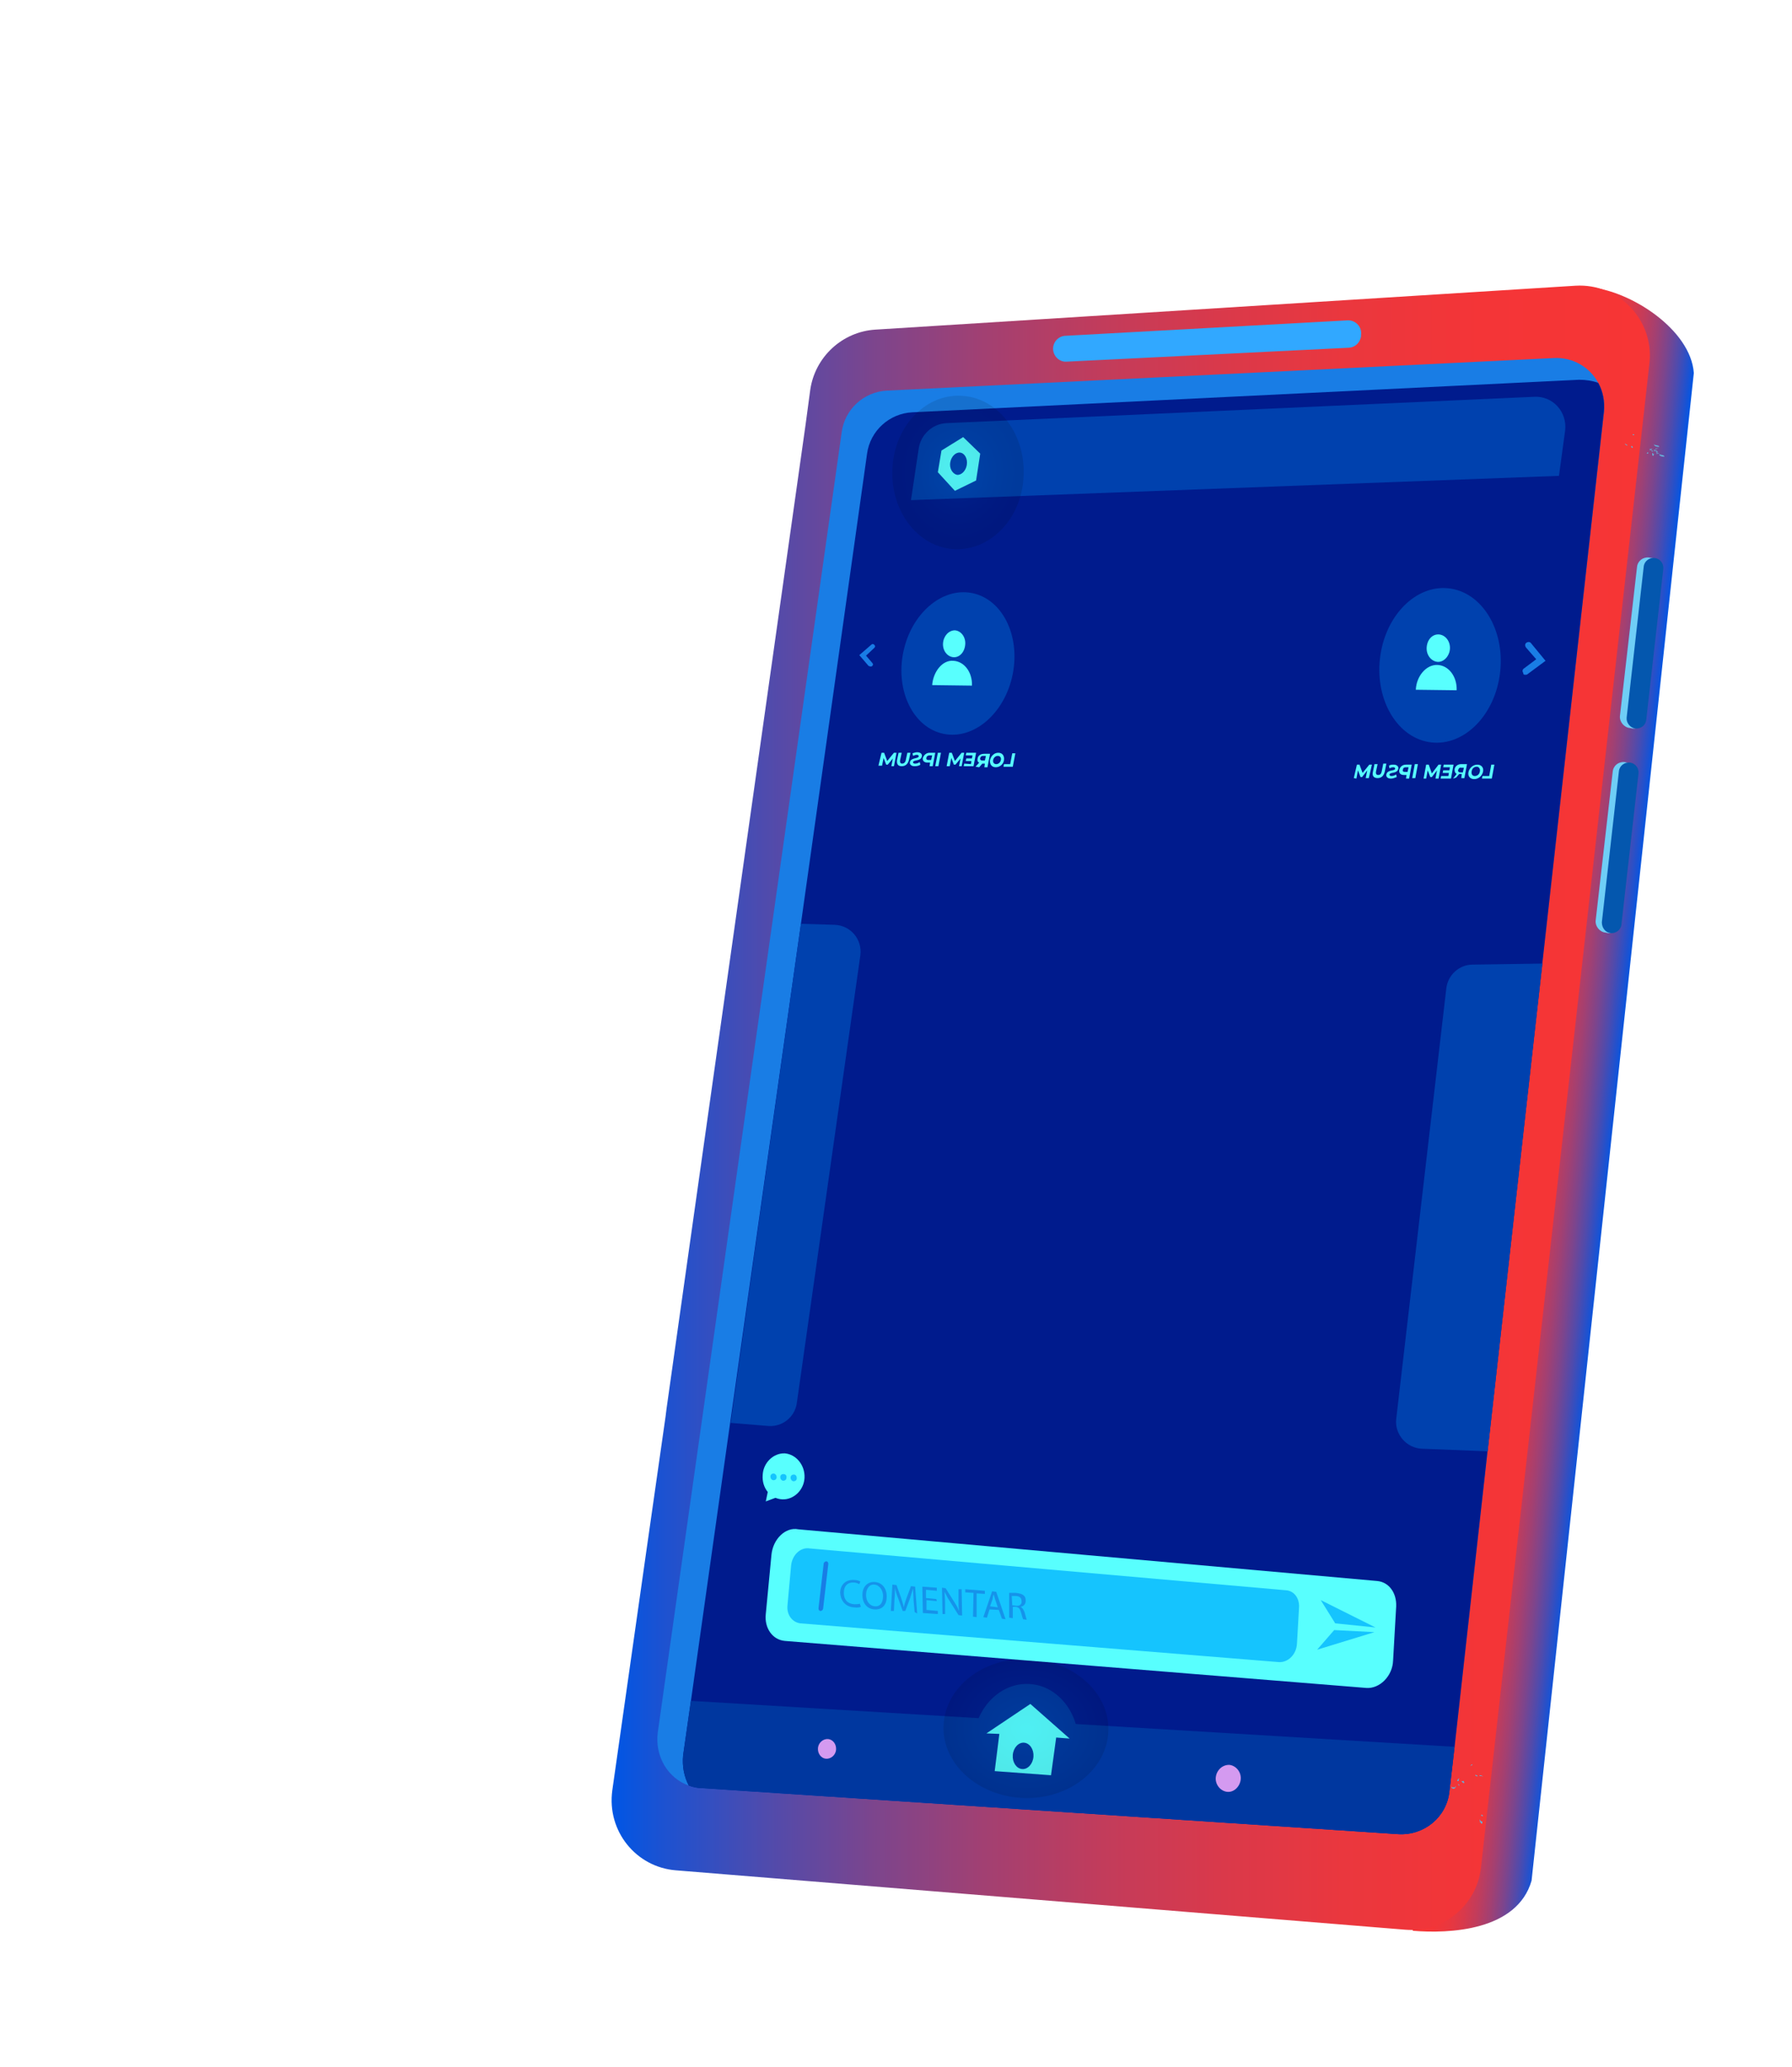 <?xml version="1.0" encoding="utf-8"?>
<!-- Generator: Adobe Illustrator 24.1.1, SVG Export Plug-In . SVG Version: 6.00 Build 0)  -->
<svg version="1.1" id="Capa_1" xmlns="http://www.w3.org/2000/svg" xmlns:xlink="http://www.w3.org/1999/xlink" x="0px" y="0px"
	 viewBox="0 0 346.8 400" enable-background="new 0 0 346.8 400" xml:space="preserve">
<g id="social_media">
	<g>
		<g>
			<g>
				
					<linearGradient id="SVGID_1_" gradientUnits="userSpaceOnUse" x1="-806.534" y1="410.968" x2="-784.07" y2="408.608" gradientTransform="matrix(-1 0 0 1 -493.915 -194)">
					<stop  offset="0" style="stop-color:#0056E5"/>
					<stop  offset="0.049" style="stop-color:#1C52D1"/>
					<stop  offset="0.148" style="stop-color:#4F4BAD"/>
					<stop  offset="0.252" style="stop-color:#7C458D"/>
					<stop  offset="0.359" style="stop-color:#A24072"/>
					<stop  offset="0.469" style="stop-color:#C13C5C"/>
					<stop  offset="0.583" style="stop-color:#D9394B"/>
					<stop  offset="0.704" style="stop-color:#EA373E"/>
					<stop  offset="0.837" style="stop-color:#F43537"/>
					<stop  offset="1" style="stop-color:#F73535"/>
				</linearGradient>
				<path fill="url(#SVGID_1_)" d="M307.7,55.6c7.9,0.7,19.5,8.2,20.1,16.6L296.4,364c-2.8,9.7-15.9,10.3-23,9.7L307.7,55.6z"/>
				
					<linearGradient id="SVGID_2_" gradientUnits="userSpaceOnUse" x1="118.364" y1="408.411" x2="319.297" y2="408.411" gradientTransform="matrix(1 0 0 1 0 -194)">
					<stop  offset="0" style="stop-color:#0056E5"/>
					<stop  offset="0.049" style="stop-color:#1C52D1"/>
					<stop  offset="0.148" style="stop-color:#4F4BAD"/>
					<stop  offset="0.252" style="stop-color:#7C458D"/>
					<stop  offset="0.359" style="stop-color:#A24072"/>
					<stop  offset="0.469" style="stop-color:#C13C5C"/>
					<stop  offset="0.583" style="stop-color:#D9394B"/>
					<stop  offset="0.704" style="stop-color:#EA373E"/>
					<stop  offset="0.837" style="stop-color:#F43537"/>
					<stop  offset="1" style="stop-color:#F73535"/>
				</linearGradient>
				<path fill="url(#SVGID_2_)" d="M130.8,362L272,373.5c7.3,0.6,13.8-4.7,14.6-12l32.6-291.1c1-8.4-5.9-15.6-14.3-15.1l-135.5,8.5
					c-6.4,0.4-11.7,5.3-12.6,11.7l-0.9,6.7L144.2,165l-10.7,75.7l-4.5,31.9l-0.2,1.6l-3.8,26.6l-6.5,45.7
					C117.4,354.4,123.1,361.4,130.8,362z"/>
				<path fill="#197DE5" d="M133.3,345.6c0.8,0.3,1.7,0.5,2.6,0.5l134.7,8.9c5,0.3,9.4-3.3,9.9-8.3l29.9-267c0.2-2-0.2-3.9-1.1-5.6
					l0,0c-1.6-3-4.9-5-8.6-4.8l-129,6.3c-4.5,0.2-8.2,3.6-8.8,8l-35.6,251.7C126.7,340,129.3,344.2,133.3,345.6z"/>
				<path fill="#001B8D" d="M133.3,345.6c0.8,0.3,1.7,0.5,2.6,0.5l134.7,8.9c5,0.3,9.4-3.3,9.9-8.3l1-8.6l6.4-57.4l10.6-94.4
					l11.9-106.6c0.2-2-0.2-4-1.1-5.6l0,0c-1.1-0.4-2.4-0.6-3.7-0.6l-129,6.3c-4.5,0.2-8.2,3.6-8.8,8l-12.8,91l-13.7,96.6l-7.6,53.9
					l-1.5,10.5C132,341.9,132.4,343.9,133.3,345.6z"/>
				<g>
					<path fill-rule="evenodd" clip-rule="evenodd" fill="#65B1DB" d="M286.4,352.2c-0.2-0.1,0.2,0.4-0.1,0.5
						c0.3-0.1,0.3,0.2,0.4,0.3c0.3-0.1,0.1-0.3,0.2-0.5C286.6,352.7,286.5,352.3,286.4,352.2z"/>
					<path fill-rule="evenodd" clip-rule="evenodd" fill="#65B1DB" d="M315.8,86.3c-0.3,0.2,0,0.3,0.1,0.4
						C316.1,86.6,315.9,86.4,315.8,86.3z"/>
					<path fill-rule="evenodd" clip-rule="evenodd" fill="#65B1DB" d="M316.1,84c-0.3,0.2,0,0.3,0.1,0.2
						C316.5,84,316.1,84.2,316.1,84z"/>
					<path fill-rule="evenodd" clip-rule="evenodd" fill="#65B1DB" d="M314.5,85.9c-0.2,0.1,0.3,0.2,0.4,0.4
						C315,86,314.6,86,314.5,85.9z"/>
					<path fill-rule="evenodd" clip-rule="evenodd" fill="#65B1DB" d="M320.1,86c0,0.4,0.6,0.5,1,0.5
						C321.1,86.1,320.4,86.3,320.1,86z"/>
					<path fill-rule="evenodd" clip-rule="evenodd" fill="#65B1DB" d="M319.3,86.9c-0.2,0.1,0.1,0.2,0.1,0.3
						c0.2-0.2,0.1-0.1,0.4-0.3C319.6,86.8,319.4,87,319.3,86.9z"/>
					<path fill-rule="evenodd" clip-rule="evenodd" fill="#65B1DB" d="M318.9,87.5c-0.2,0.2-0.3,0.4,0,0.3
						C319,87.8,319,87.6,318.9,87.5z"/>
					<path fill-rule="evenodd" clip-rule="evenodd" fill="#65B1DB" d="M319.8,87.6c-0.1,0.2-0.1,0.7,0.2,0.6
						c0.1-0.2-0.1-0.2,0.3-0.3C320,88,319.9,87.8,319.8,87.6z"/>
					<path fill-rule="evenodd" clip-rule="evenodd" fill="#65B1DB" d="M319.7,87.1c-0.3,0.3,0.2,0.3,0.3,0.3c0-0.1,0.1-0.1,0.2-0.2
						c-0.1,0.3,0.3,0,0.4,0.1c0,0.1-0.1,0.1-0.1,0.2c0.1,0.2,0.2,0.1,0.4,0c-0.3-0.1-0.2-0.1-0.3-0.4c-0.1,0.1-0.2,0.1-0.2,0.2
						c0-0.1-0.1-0.2-0.2-0.2c0.2-0.1,0.3-0.1,0.4-0.3c0.2-0.2,0.1,0.2,0.3,0c-0.1,0-0.3-0.1-0.4-0.1c0,0.3-0.2,0.3-0.5,0.4
						c0.2,0,0.1,0.1,0.1,0.2C319.8,87.5,319.8,87.2,319.7,87.1z"/>
					<path fill-rule="evenodd" clip-rule="evenodd" fill="#65B1DB" d="M320.6,87.7c-0.2,0.3,0.3,0.1,0.5,0c0,0.1-0.1,0.2-0.1,0.2
						C321.4,87.5,320.7,87.8,320.6,87.7z"/>
					<path fill-rule="evenodd" clip-rule="evenodd" fill="#65B1DB" d="M286.8,351.2c-0.2,0.1-0.3,0.3,0.2,0.3
						C287.1,351.4,286.8,351.4,286.8,351.2z"/>
					<path fill-rule="evenodd" clip-rule="evenodd" fill="#65B1DB" d="M285.5,343.5c0,0.3,0.3,0.3,0.5,0.3
						C285.9,343.6,285.7,343.6,285.5,343.5z"/>
					<path fill-rule="evenodd" clip-rule="evenodd" fill="#65B1DB" d="M286.3,343.6c0,0.3,0.5,0,0.7,0.3
						C286.9,343.6,286.4,343.6,286.3,343.6z"/>
					<path fill-rule="evenodd" clip-rule="evenodd" fill="#65B1DB" d="M284.6,341.8c0.2-0.1,0.2-0.2,0.3-0.1c0-0.2,0.1-0.2,0.1-0.3
						C285.1,341.5,284.6,341.5,284.6,341.8z"/>
					<path fill-rule="evenodd" clip-rule="evenodd" fill="#65B1DB" d="M282,344.6c0,0.2,0.2,0.1,0.3,0.1c0-0.3,0-0.2,0.1-0.5
						C282.1,344.3,282.1,344.6,282,344.6z"/>
					<path fill-rule="evenodd" clip-rule="evenodd" fill="#65B1DB" d="M282.2,345.3c0,0.2,0.2,0.5,0.2,0.2
						C282.4,345.4,282.3,345.3,282.2,345.3z"/>
					<path fill-rule="evenodd" clip-rule="evenodd" fill="#65B1DB" d="M282.8,344.7c0.1,0.2,0.5,0.6,0.6,0.3
						c-0.1-0.2-0.2-0.1-0.1-0.4C283.2,344.8,283,344.8,282.8,344.7z"/>
					<path fill-rule="evenodd" clip-rule="evenodd" fill="#65B1DB" d="M280.9,345.8c-0.1,0.5,0.9,0.6,0.8-0.1
						c-0.1,0-0.1,0.2-0.1,0.3C281.4,345.8,281.1,346.1,280.9,345.8z"/>
					<path fill-rule="evenodd" clip-rule="evenodd" fill="#65B1DB" d="M321.1,87.9c0,0.4,0.6,0.5,1,0.5
						C322.1,88,321.4,88.1,321.1,87.9z"/>
				</g>
				<path fill="#6FCEF6" d="M315.4,140.9l0.5,0.1c1.2,0.1,2.2-0.7,2.3-1.9l3.3-28.8c0.1-1.2-0.7-2.2-1.9-2.3l-0.5-0.1
					c-1.2-0.1-2.2,0.7-2.3,1.9l-3.3,28.8C313.4,139.7,314.3,140.8,315.4,140.9z"/>
				<path fill="#0457AE" d="M316.5,141L316.5,141c1,0.1,2-0.6,2.1-1.7l3.3-29.2c0.1-1-0.6-2-1.7-2.1l0,0c-1-0.1-2,0.6-2.1,1.7
					l-3.3,29.2C314.7,139.9,315.5,140.9,316.5,141z"/>
				<path fill="#6FCEF6" d="M310.7,180.5l0.5,0.1c1.2,0.1,2.2-0.7,2.3-1.9l3.3-28.8c0.1-1.2-0.7-2.2-1.9-2.3l-0.5-0.1
					c-1.2-0.1-2.2,0.7-2.3,1.9l-3.3,28.8C308.7,179.3,309.6,180.4,310.7,180.5z"/>
				<path fill="#0457AE" d="M311.7,180.6L311.7,180.6c1,0.1,2-0.6,2.1-1.7l3.3-29.2c0.1-1-0.6-2-1.7-2.1l0,0c-1-0.1-2,0.6-2.1,1.7
					l-3.3,29.2C310,179.6,310.7,180.5,311.7,180.6z"/>
			</g>
			<path fill="#31A8FF" d="M263.4,64.8v0.3c-0.2,1.2-1.1,2.1-2.3,2.2L206.4,70c-1.4,0.1-2.6-1.1-2.6-2.5l0,0c0-1.3,1-2.4,2.3-2.5
				l54.8-3C262.4,62,263.6,63.3,263.4,64.8z"/>
			<path fill="#0041AE" d="M275.2,280.4l12.7,0.5l10.6-94.4l-13.5,0.2c-2.6,0-4.8,2-5.1,4.6l-9.7,83.4
				C269.9,277.6,272.2,280.3,275.2,280.4z"/>
			<path fill="#0041AE" d="M141.4,275.4l7.3,0.6c2.7,0.2,5.1-1.7,5.5-4.4l12.3-86.7c0.4-3.1-1.9-5.8-5-5.9l-6.5-0.2L141.4,275.4z"/>
			<path fill="#0041AE" d="M301.7,92.1l-125.4,4.7l1.5-10c0.4-2.7,2.7-4.8,5.4-4.9l113.7-5.1c3.6-0.2,6.4,2.9,6,6.5L301.7,92.1z"/>
			<path fill="#58FFFE" d="M181.5,91.4l3.3,3.6l4.1-2l0.8-5.2l-3.3-3.2l-4.2,2.6L181.5,91.4z M183.9,89.5c0.2-1.2,1.1-2,1.9-1.9
				c0.9,0.1,1.5,1.2,1.3,2.4c-0.2,1.2-1.1,2-1.9,1.9C184.3,91.7,183.7,90.6,183.9,89.5z"/>
			<g>
				<path fill="#58FFFE" d="M288.7,150.7h-1.9l0.1-0.5h1.3l0.4-2.2h0.6L288.7,150.7z"/>
				<path fill="#58FFFE" d="M285.3,150.8c-0.8,0-1.3-0.6-1.1-1.4c0.2-0.8,0.9-1.4,1.7-1.4c0.8,0,1.3,0.6,1.1,1.4
					C286.8,150.2,286.1,150.8,285.3,150.8z M285.4,150.2c0.5,0,0.9-0.3,1-0.9c0.1-0.5-0.2-0.9-0.6-0.9c-0.5,0-0.9,0.3-1,0.9
					C284.7,149.9,285,150.2,285.4,150.2z"/>
				<path fill="#58FFFE" d="M281.2,150.7l0.7-0.9c-0.3-0.2-0.4-0.4-0.4-0.9c0.1-0.6,0.6-1,1.3-1h1.1l-0.5,2.7h-0.6l0.1-0.8h-0.5l0,0
					l-0.6,0.7L281.2,150.7z M282.2,149c-0.1,0.3,0.1,0.5,0.4,0.5h0.5l0.2-0.9h-0.5C282.5,148.5,282.3,148.7,282.2,149z"/>
				<path fill="#58FFFE" d="M280.3,150.2l0.1-0.6h-1.2l0.1-0.5h1.2l0.1-0.6h-1.3l0.1-0.5h1.9l-0.5,2.7h-2l0.1-0.5L280.3,150.2z"/>
				<path fill="#58FFFE" d="M275.5,150.7l0.5-2.7h0.5l0.6,1.7l1.3-1.7h0.5l-0.5,2.7h-0.6l0.3-1.6l-1,1.3h-0.3l-0.5-1.3l-0.3,1.6
					H275.5z"/>
				<path fill="#58FFFE" d="M273.9,150.6h-0.6l0.5-2.7h0.6L273.9,150.6z"/>
				<path fill="#58FFFE" d="M272.1,148h1.1l-0.5,2.7h-0.6l0.1-0.7h-0.5c-0.7,0-1-0.4-0.9-1C271,148.3,271.5,148,272.1,148z
					 M271.9,149.4h0.5l0.2-0.9h-0.5c-0.4,0-0.6,0.2-0.6,0.5C271.4,149.2,271.5,149.4,271.9,149.4z"/>
				<path fill="#58FFFE" d="M269.2,150.7c-0.7,0-1-0.4-0.9-0.8c0.2-1,1.6-0.6,1.7-1.1c0-0.2-0.1-0.3-0.4-0.3c-0.2,0-0.5,0.1-0.7,0.2
					l-0.1-0.5c0.3-0.2,0.6-0.2,0.9-0.2c0.7,0,1,0.4,0.9,0.8c-0.2,1-1.6,0.6-1.7,1.1c0,0.2,0.1,0.3,0.4,0.3s0.6-0.1,0.9-0.3l0.1,0.5
					C270,150.5,269.6,150.7,269.2,150.7z"/>
				<path fill="#58FFFE" d="M266.6,150.6c-0.7,0-1.1-0.4-0.9-1.2l0.3-1.5h0.6l-0.3,1.4c-0.1,0.5,0.1,0.7,0.4,0.7
					c0.4,0,0.6-0.2,0.7-0.7l0.3-1.5h0.6l-0.3,1.5C267.8,150.2,267.3,150.6,266.6,150.6z"/>
				<path fill="#58FFFE" d="M262,150.6l0.6-2.6h0.5l0.6,1.6l1.3-1.6h0.5l-0.6,2.6h-0.6l0.3-1.5l-1,1.3h-0.3l-0.5-1.3l-0.3,1.6
					L262,150.6z"/>
			</g>
			<g>
				<path fill="#58FFFE" d="M196,148.4h-1.8l0.1-0.5h1.2l0.4-2.1h0.6L196,148.4z"/>
				<path fill="#58FFFE" d="M192.7,148.5c-0.8,0-1.2-0.6-1.1-1.4c0.2-0.8,0.8-1.4,1.6-1.4s1.2,0.6,1.1,1.4
					C194.2,147.9,193.5,148.5,192.7,148.5z M192.8,147.9c0.4,0,0.8-0.3,0.9-0.8c0.1-0.5-0.2-0.8-0.6-0.8c-0.4,0-0.8,0.3-0.9,0.8
					C192.1,147.6,192.4,147.9,192.8,147.9z"/>
				<path fill="#58FFFE" d="M188.8,148.4l0.7-0.8c-0.3-0.1-0.4-0.4-0.3-0.8c0.1-0.6,0.6-0.9,1.3-0.9h1.1l-0.5,2.6h-0.6l0.1-0.7h-0.5
					l0,0l-0.6,0.7L188.8,148.4z M189.7,146.7c-0.1,0.3,0.1,0.5,0.4,0.5h0.5l0.2-0.9h-0.5C190,146.3,189.8,146.4,189.7,146.7z"/>
				<path fill="#58FFFE" d="M187.9,147.9l0.1-0.6h-1.1l0.1-0.5h1.1l0.1-0.6h-1.3l0.1-0.5h1.9l-0.5,2.6h-1.9l0.1-0.5L187.9,147.9z"/>
				<path fill="#58FFFE" d="M183.2,148.3l0.5-2.6h0.5l0.6,1.6l1.3-1.6h0.5l-0.5,2.6h-0.5l0.3-1.5l-1,1.2h-0.3l-0.5-1.3l-0.3,1.6
					H183.2z"/>
				<path fill="#58FFFE" d="M181.6,148.3H181l0.5-2.6h0.6L181.6,148.3z"/>
				<path fill="#58FFFE" d="M179.9,145.7h1.1l-0.5,2.6h-0.6l0.1-0.7h-0.5c-0.7,0-1-0.4-0.9-0.9C178.8,146.1,179.3,145.7,179.9,145.7
					z M179.7,147.1h0.5l0.2-0.9h-0.5c-0.3,0-0.6,0.2-0.6,0.4C179.2,146.9,179.3,147.1,179.7,147.1z"/>
				<path fill="#58FFFE" d="M177,148.3c-0.7,0-1-0.4-0.9-0.8c0.2-0.9,1.6-0.6,1.7-1.1c0-0.2-0.1-0.3-0.4-0.3c-0.2,0-0.5,0.1-0.7,0.2
					l-0.1-0.5c0.3-0.1,0.6-0.2,0.9-0.2c0.7,0,1,0.4,0.9,0.8c-0.2,1-1.6,0.6-1.7,1.1c0,0.2,0.1,0.3,0.4,0.3c0.3,0,0.6-0.1,0.9-0.3
					l0.1,0.5C177.9,148.2,177.4,148.3,177,148.3z"/>
				<path fill="#58FFFE" d="M174.5,148.3c-0.7,0-1-0.4-0.9-1.2l0.3-1.4h0.6l-0.3,1.4c-0.1,0.5,0.1,0.7,0.4,0.7
					c0.3,0,0.6-0.2,0.7-0.7l0.3-1.4h0.6l-0.3,1.4C175.7,147.9,175.2,148.3,174.5,148.3z"/>
				<path fill="#58FFFE" d="M170,148.2l0.6-2.5h0.5l0.6,1.6l1.3-1.6h0.5l-0.5,2.6h-0.5l0.3-1.5l-1,1.2h-0.3l-0.5-1.3l-0.3,1.5H170z"
					/>
			</g>
			<path fill="#00379F" d="M133.3,345.6c0.8,0.3,1.7,0.5,2.6,0.5l134.7,8.9c5,0.3,9.4-3.3,9.9-8.3l1-8.6l-147.8-8.9l-1.5,10.5
				C132,341.9,132.4,343.9,133.3,345.6z"/>
			
				<ellipse transform="matrix(0.075 -0.997 0.997 0.075 -153.029 510.292)" fill="#00379F" cx="198.596" cy="337.647" rx="11.7" ry="10.2"/>
			<path fill="#58FFFE" d="M193.4,335.6l-0.9,7.2l10.9,0.8l1-7.3l2.6,0.2l-7.6-6.7l-8.5,5.7L193.4,335.6z M196,339.7
				c0.1-1.4,1.1-2.5,2.2-2.4c1.1,0.1,1.9,1.3,1.8,2.7c-0.1,1.4-1.1,2.5-2.2,2.4C196.7,342.3,195.9,341.1,196,339.7z"/>
			
				<radialGradient id="SVGID_3_" cx="-504.735" cy="628.336" r="16.81" gradientTransform="matrix(-0.948 -0.032 -0.027 0.801 -262.861 -184.836)" gradientUnits="userSpaceOnUse">
				<stop  offset="0" style="stop-color:#02689B"/>
				<stop  offset="1" style="stop-color:#000000"/>
			</radialGradient>
			<path opacity="0.1" fill="url(#SVGID_3_)" enable-background="new    " d="M182.6,334c-0.3,7.4,6.7,13.7,15.5,14
				s16.1-5.5,16.4-12.9s-6.7-13.7-15.5-14C190.2,320.8,182.9,326.6,182.6,334z"/>
			<g>
				<path fill="#197DE5" d="M168.5,129c0.1,0,0.2,0,0.3-0.1c0.2-0.2,0.2-0.4,0-0.6l-1.2-1.4l1.6-1.5c0.2-0.2,0.2-0.4,0-0.6
					s-0.4-0.2-0.6,0l-2.3,2l1.8,2.1C168.2,128.9,168.3,129,168.5,129z"/>
			</g>
			<g>
				<path fill="#197DE5" d="M295.2,130.6c0.1,0,0.3,0,0.4-0.1l3.5-2.6l-2.8-3.4c-0.2-0.3-0.6-0.3-0.9-0.1c-0.3,0.2-0.3,0.6-0.1,0.9
					l2,2.3l-2.4,1.8c-0.3,0.2-0.3,0.6-0.1,0.9C294.8,130.6,295,130.6,295.2,130.6z"/>
			</g>
			
				<ellipse transform="matrix(0.112 -0.994 0.994 0.112 119.313 391.426)" fill="#0041AE" cx="278.755" cy="128.928" rx="15.001" ry="11.7"/>
			
				<radialGradient id="SVGID_4_" cx="-482.047" cy="274.255" r="13.434" gradientTransform="matrix(-0.948 -0.032 -0.037 1.106 -261.274 -227.376)" gradientUnits="userSpaceOnUse">
				<stop  offset="0" style="stop-color:#02689B"/>
				<stop  offset="0.147" style="stop-color:#024F75"/>
				<stop  offset="0.336" style="stop-color:#01334B"/>
				<stop  offset="0.52" style="stop-color:#011D2B"/>
				<stop  offset="0.696" style="stop-color:#000D13"/>
				<stop  offset="0.86" style="stop-color:#000305"/>
				<stop  offset="1" style="stop-color:#000000"/>
			</radialGradient>
			<path opacity="0.1" fill="url(#SVGID_4_)" enable-background="new    " d="M172.7,91c-0.3,8.2,5.2,15.1,12.2,15.3
				c7,0.2,13-6.2,13.2-14.4c0.3-8.2-5.2-15.1-12.2-15.3C178.9,76.3,172.9,82.8,172.7,91z"/>
			
				<ellipse transform="matrix(0.199 -0.98 0.98 0.199 22.685 284.516)" fill="#0041AE" cx="185.356" cy="128.384" rx="13.899" ry="10.8"/>
			<g>
				<path fill="#58FFFE" d="M276.1,125.3c-0.1,1.5,0.9,2.7,2.1,2.8s2.3-1.1,2.4-2.5c0.1-1.5-0.9-2.7-2.1-2.8
					C277.2,122.7,276.2,123.8,276.1,125.3z"/>
				<path fill="#58FFFE" d="M278.2,128.7c2.2,0.1,3.8,2.3,3.7,4.9l-7.9-0.1C274.1,130.9,276,128.6,278.2,128.7z"/>
			</g>
			<g>
				<path fill="#58FFFE" d="M182.5,124.5c-0.1,1.4,0.8,2.6,2,2.7s2.2-1,2.3-2.5c0.1-1.4-0.8-2.6-2-2.7
					C183.6,122,182.6,123.1,182.5,124.5z"/>
				<path fill="#58FFFE" d="M184.5,127.9c2.1,0.1,3.7,2.2,3.6,4.8l-7.7-0.1C180.6,130,182.4,127.7,184.5,127.9z"/>
			</g>
			<path fill="#58FFFE" d="M149.3,300.9l-1.1,11.5c-0.3,2.7,1.3,5,3.7,5.2l112.5,9.1c2.6,0.2,5.1-2.3,5.2-5.3l0.6-10.5
				c0.1-2.6-1.4-4.7-3.7-4.9l-112-10C152,295.5,149.6,297.9,149.3,300.9z"/>
			<path fill="#15C4FE" d="M153.1,303l-0.7,7.7c-0.2,1.8,0.9,3.3,2.5,3.5l92.6,7.5c1.8,0.1,3.4-1.5,3.5-3.6l0.4-7
				c0.1-1.8-1-3.2-2.5-3.3l-92.2-8.1C154.9,299.4,153.3,301,153.1,303z"/>
			<path fill="#D49AF0" d="M235.3,343.9c-0.2,1.4,0.8,2.7,2.1,2.9c1.3,0.2,2.5-0.9,2.7-2.3s-0.8-2.7-2.1-2.9
				C236.7,341.5,235.5,342.5,235.3,343.9z"/>
			<path fill="#D49AF0" d="M158.3,338.3c-0.1,1.1,0.6,2,1.5,2.1c1,0.1,1.9-0.7,2-1.7c0.1-1.1-0.6-2-1.5-2.1
				C159.3,336.5,158.4,337.3,158.3,338.3z"/>
			<path fill="#197DE5" d="M158.8,311.8L158.8,311.8c-0.3,0-0.4-0.3-0.4-0.5l1-8.6c0-0.3,0.3-0.5,0.5-0.5l0,0c0.3,0,0.4,0.3,0.4,0.5
				l-1,8.6C159.3,311.5,159.1,311.8,158.8,311.8z"/>
			<polygon fill="#15C4FE" points="255.6,309.7 266.2,315 258.4,314.2 			"/>
			<polygon fill="#15C4FE" points="254.9,319.3 258.2,315.5 266,315.9 			"/>
			<g>
				<path fill="#58FFFE" d="M155.7,286c-0.1,2.4-2.1,4.3-4.3,4.2c-2.3-0.1-4-2.2-3.8-4.7c0.1-2.4,2.1-4.3,4.3-4.2
					C154.1,281.5,155.8,283.6,155.7,286z"/>
				<path fill="#15C4FE" d="M150.3,285.9c0,0.4-0.3,0.6-0.6,0.6s-0.6-0.3-0.6-0.7c0-0.4,0.3-0.6,0.6-0.6
					C150,285.2,150.3,285.5,150.3,285.9z"/>
				<path fill="#15C4FE" d="M152.2,286c0,0.4-0.3,0.6-0.6,0.6s-0.6-0.3-0.6-0.7c0-0.4,0.3-0.6,0.6-0.6
					C152,285.3,152.3,285.6,152.2,286z"/>
				<path fill="#15C4FE" d="M154.2,286.1c0,0.4-0.3,0.6-0.6,0.6s-0.6-0.3-0.6-0.7s0.3-0.6,0.6-0.6
					C154,285.4,154.2,285.7,154.2,286.1z"/>
				<path fill="#58FFFE" d="M148.7,288.2l-0.5,2.4l2.4-0.9C150.5,289.7,149.6,289.2,148.7,288.2z"/>
			</g>
		</g>
	</g>
	<g>
		<path fill="#1593EA" d="M166.6,311c-0.2,0.1-0.7,0.2-1.4,0.1c-1.4-0.1-2.5-1.1-2.6-2.8c0-1.6,1.1-2.6,2.7-2.5c0.6,0,1,0.2,1.2,0.3
			l-0.2,0.5c-0.3-0.1-0.6-0.3-1-0.3c-1.2-0.1-2,0.6-2,2c0,1.3,0.7,2.1,2,2.2c0.4,0,0.8,0,1.1-0.1L166.6,311z"/>
		<path fill="#1593EA" d="M171.6,309c0,1.8-1,2.6-2.4,2.5s-2.3-1.2-2.3-2.8c0-1.6,1-2.6,2.4-2.5C170.7,306.3,171.6,307.4,171.6,309z
			 M167.6,308.7c0,1.1,0.6,2.1,1.7,2.2c1.1,0.1,1.6-0.8,1.6-2c0-1-0.6-2.1-1.7-2.2C168.2,306.6,167.6,307.6,167.6,308.7z"/>
		<path fill="#1593EA" d="M176.8,309.7c0-0.7-0.1-1.6-0.1-2.2l0,0c-0.2,0.6-0.4,1.2-0.6,1.9l-0.9,2.4h-0.5l-0.9-2.5
			c-0.3-0.7-0.5-1.4-0.6-2l0,0c0,0.6,0,1.5-0.1,2.3l-0.1,2.2h-0.6l0.3-5.1l0.8,0.1l0.9,2.5c0.2,0.6,0.4,1.2,0.5,1.8l0,0
			c0.1-0.5,0.3-1.1,0.5-1.7l0.9-2.4l0.8,0.1l0.4,5.2L177,312L176.8,309.7z"/>
		<path fill="#1593EA" d="M181.3,309.9l-2-0.2v1.9l2.2,0.2v0.6l-2.9-0.2l-0.1-5.1l2.8,0.2v0.6l-2.1-0.2v1.6l2,0.2L181.3,309.9z"/>
		<path fill="#1593EA" d="M182.4,312.4l-0.1-5.1l0.7,0.1l1.7,2.7c0.4,0.6,0.7,1.2,0.9,1.7l0,0c-0.1-0.7-0.1-1.3-0.1-2.1v-2.1h0.6
			l0.1,5.1l-0.7-0.1l-1.7-2.7c-0.4-0.6-0.7-1.2-1-1.8l0,0c0,0.6,0.1,1.3,0.1,2.1v2.2L182.4,312.4z"/>
		<path fill="#1593EA" d="M188.4,308.3l-1.6-0.1v-0.6l3.8,0.3v0.6l-1.6-0.1v4.6l-0.7-0.1L188.4,308.3z"/>
		<path fill="#1593EA" d="M191.5,311.5l-0.5,1.6l-0.7-0.1l1.7-5l0.8,0.1l1.8,5.3l-0.7-0.1l-0.6-1.7L191.5,311.5z M193.1,311.1
			l-0.5-1.5c-0.1-0.3-0.2-0.7-0.3-1l0,0c-0.1,0.3-0.2,0.6-0.2,0.9l-0.5,1.4L193.1,311.1z"/>
		<path fill="#1593EA" d="M195.3,308.3c0.3,0,0.8,0,1.3,0c0.7,0.1,1.2,0.2,1.5,0.5c0.3,0.2,0.4,0.6,0.4,1c0,0.7-0.4,1.1-1,1.2l0,0
			c0.4,0.2,0.6,0.6,0.8,1.1c0.2,0.7,0.3,1.2,0.4,1.4l-0.7-0.1c-0.1-0.2-0.2-0.6-0.4-1.3c-0.2-0.7-0.4-1-1-1.1H196v2.2l-0.7-0.1
			V308.3z M195.9,310.7l0.7,0.1c0.7,0.1,1.2-0.3,1.1-0.9c0-0.7-0.5-1-1.2-1c-0.3,0-0.5,0-0.7,0L195.9,310.7z"/>
	</g>
</g>
</svg>
